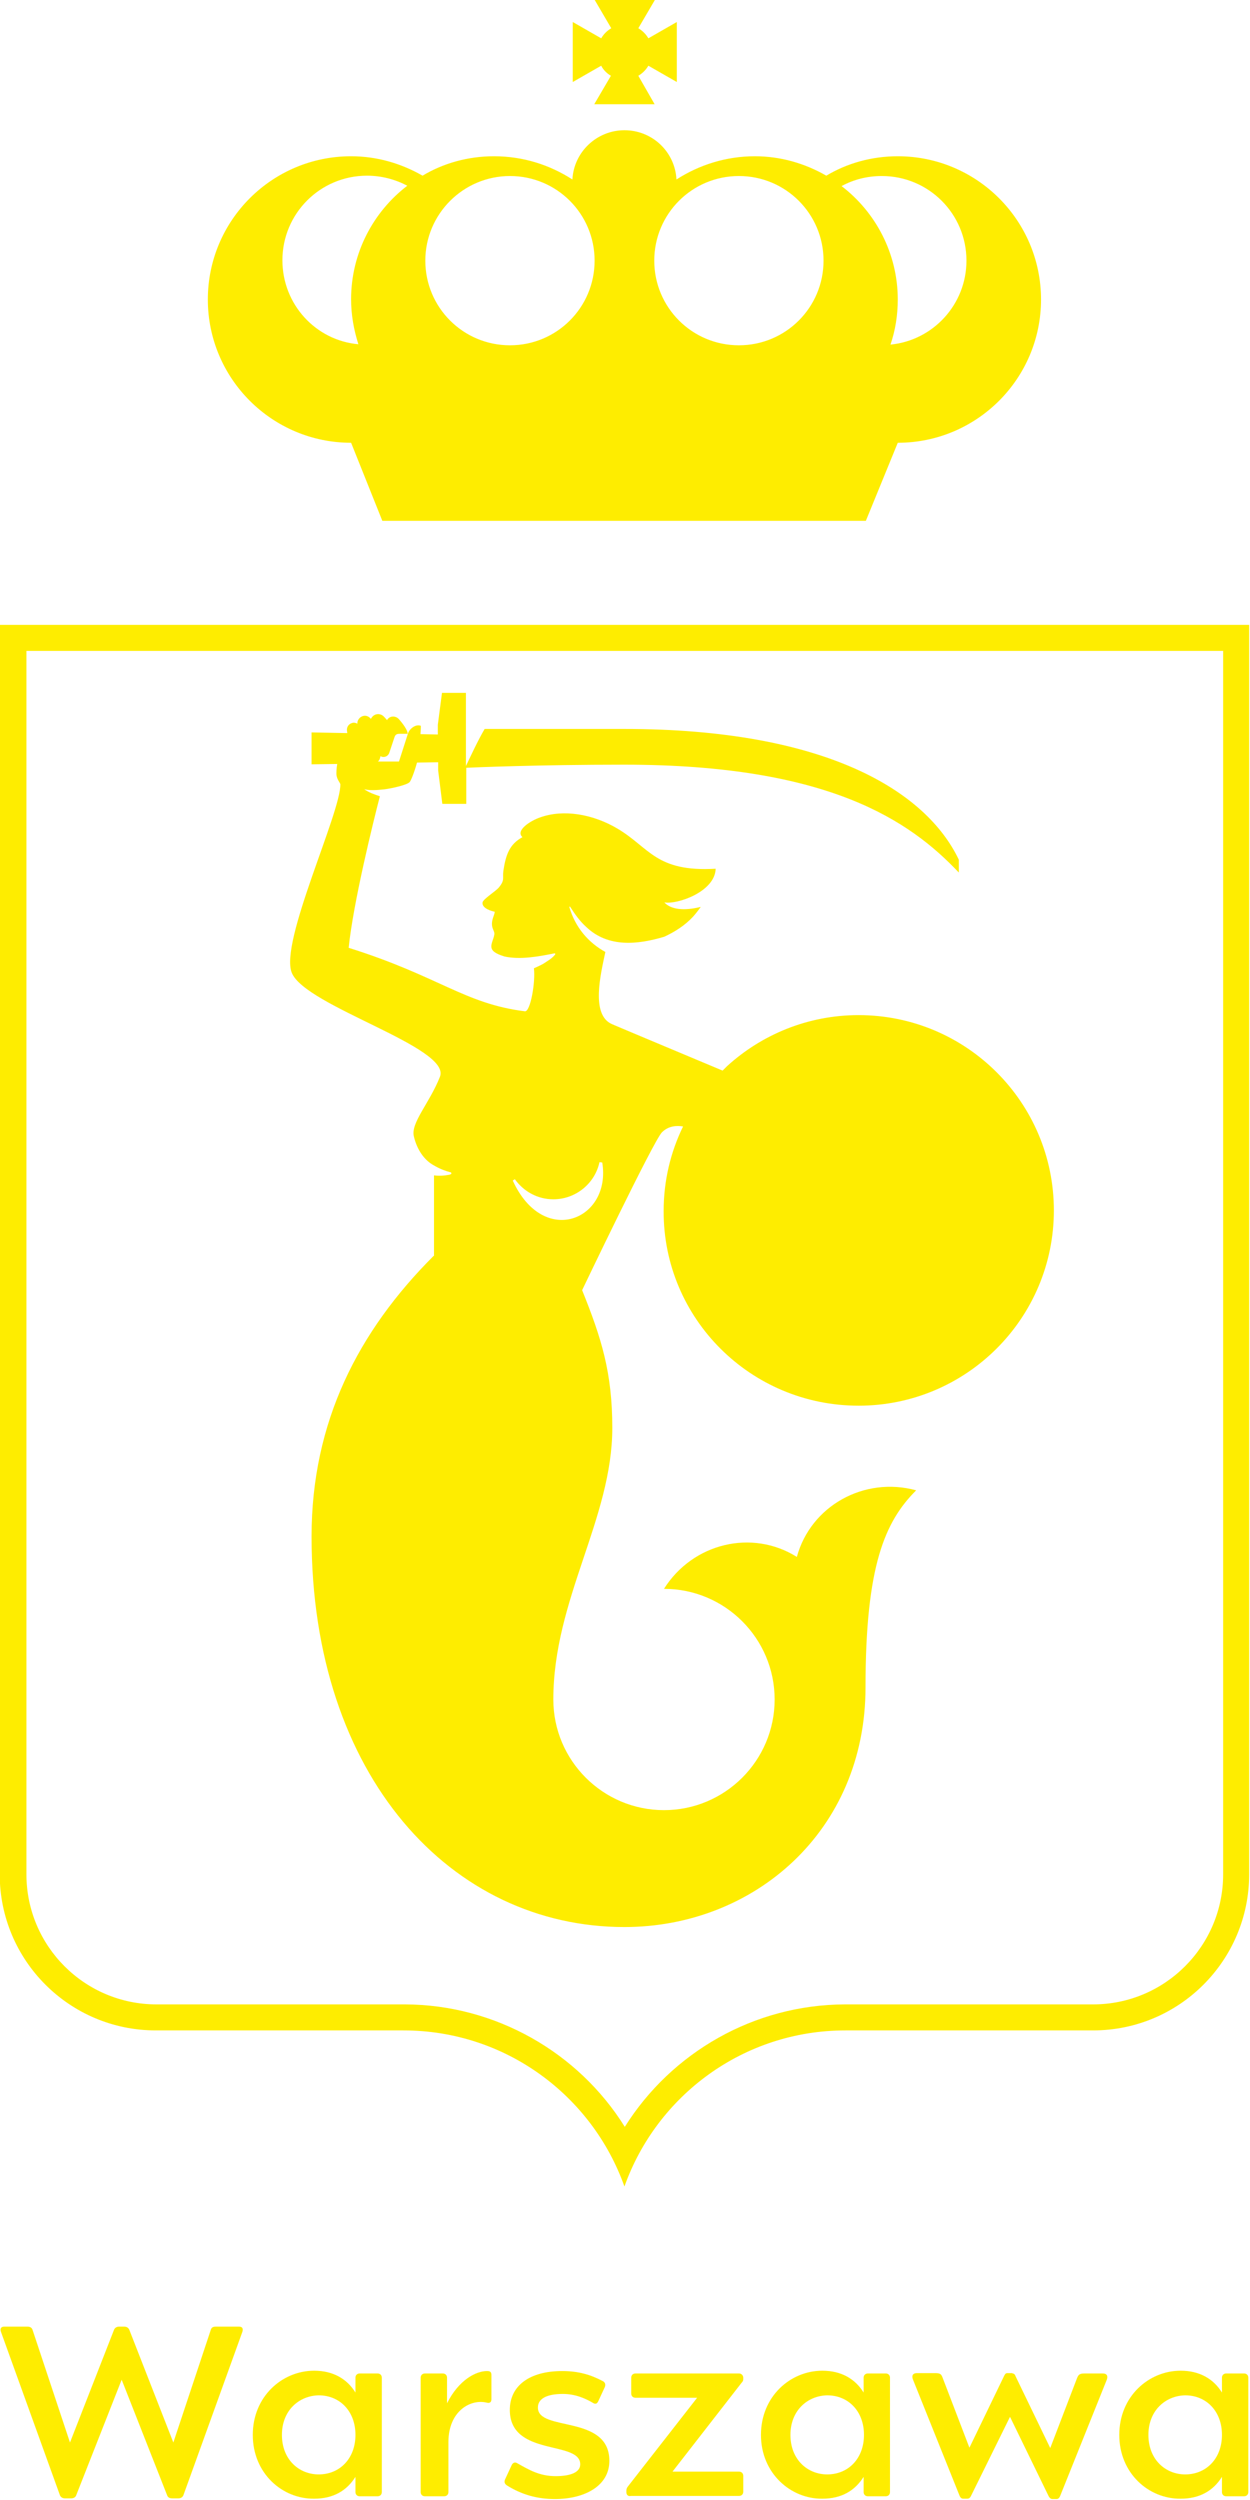 <?xml version="1.0" encoding="UTF-8" standalone="no"?>
<!-- Generator: Adobe Illustrator 27.2.0, SVG Export Plug-In . SVG Version: 6.00 Build 0)  -->

<svg
   version="1.1"
   id="Layer_1"
   x="0px"
   y="0px"
   viewBox="0 0 360 720"
   xml:space="preserve"
   width="360"
   height="720"
   xmlns="http://www.w3.org/2000/svg"
   xmlns:svg="http://www.w3.org/2000/svg"><defs
   id="defs38" />
<style
   type="text/css"
   id="style2">
	.st0{fill:#FEED00;}
</style>
<g
   id="pionowy">
	<g
   id="g32">
		
		<g
   id="g809"
   transform="translate(0,-179.5)"><g
     id="g20"
     transform="matrix(0.999,0,0,0.999,-179.745,0.125)">
			<path
   class="st0"
   d="m 248.9,850.3 c 0.9,0 1.2,0.6 0.9,1.5 l -17,47.1 c -0.2,0.5 -0.7,0.9 -1.4,0.9 h -1.9 c -0.7,0 -1.2,-0.3 -1.4,-0.9 L 215,865.6 201.9,898.9 c -0.2,0.6 -0.8,0.9 -1.4,0.9 h -1.9 c -0.7,0 -1.2,-0.4 -1.4,-0.9 l -17,-47.1 c -0.3,-0.9 0,-1.5 0.9,-1.5 h 6.8 c 0.7,0 1.2,0.3 1.4,0.9 l 10.8,32.5 12.7,-32.5 c 0.2,-0.5 0.7,-0.9 1.4,-0.9 h 1.6 c 0.7,0 1.2,0.4 1.4,0.9 l 12.7,32.5 10.8,-32.5 c 0.2,-0.7 0.7,-0.9 1.4,-0.9 z"
   id="path4" />
			<path
   class="st0"
   d="m 252.8,881.5 c 0,-11.1 8.5,-18.5 17.7,-18.5 5.5,0 9.5,2.4 11.9,6.3 V 865 c 0,-0.7 0.5,-1.2 1.2,-1.2 h 5.2 c 0.7,0 1.2,0.5 1.2,1.2 v 33 c 0,0.7 -0.5,1.2 -1.2,1.2 h -5.2 c -0.7,0 -1.2,-0.5 -1.2,-1.2 v -4.4 c -2.5,4 -6.4,6.3 -11.9,6.3 -9.2,0.1 -17.7,-7.3 -17.7,-18.4 z m 8.4,0 c 0,7.2 5,11.4 10.6,11.4 6.1,0 10.6,-4.6 10.6,-11.4 0,-6.8 -4.5,-11.4 -10.6,-11.4 -5.6,0.1 -10.6,4.3 -10.6,11.4 z"
   id="path6" />
			<path
   class="st0"
   d="m 320.3,863.1 c 1,0 1.3,0.3 1.3,1.2 v 6.9 c 0,0.7 -0.3,1.3 -1.4,1 -4.6,-1.1 -11,2.4 -11,11.4 V 898 c 0,0.7 -0.5,1.2 -1.2,1.2 h -5.6 c -0.7,0 -1.2,-0.5 -1.2,-1.2 v -33 c 0,-0.7 0.5,-1.2 1.2,-1.2 h 5.2 c 0.7,0 1.2,0.5 1.2,1.2 v 7.4 c 3.4,-6.8 8.4,-9.3 11.5,-9.3 z"
   id="path8" />
			<path
   class="st0"
   d="m 355.6,889 c 0,7.2 -7.1,11 -15.7,11 -5.2,0 -9.6,-1.3 -13.8,-3.9 -0.6,-0.4 -0.9,-0.9 -0.6,-1.7 l 1.9,-4.1 c 0.3,-0.7 0.9,-1.1 1.7,-0.6 3.2,1.8 6.3,3.7 11,3.7 4.3,0 7.1,-1.1 7.1,-3.4 0,-7 -20.3,-2.1 -20.3,-15.7 0,-6.9 5.6,-11.2 15.1,-11.2 4.8,0 8.3,1.1 11.7,2.9 0.6,0.3 0.9,0.9 0.6,1.7 l -1.9,4.1 c -0.3,0.6 -0.7,1 -1.5,0.5 -2.2,-1.3 -5.1,-2.6 -8.7,-2.6 -4.9,0 -7.2,1.5 -7.2,3.9 -0.1,7.1 20.6,1.9 20.6,15.4 z"
   id="path10" />
			<path
   class="st0"
   d="m 360.5,898 v -0.4 c 0,-0.6 0.2,-0.9 0.5,-1.3 l 19.9,-25.5 h -17.8 c -0.7,0 -1.2,-0.5 -1.2,-1.2 V 865 c 0,-0.7 0.5,-1.2 1.2,-1.2 H 393 c 0.7,0 1.2,0.6 1.2,1.2 v 0.4 c 0,0.4 -0.1,0.7 -0.5,1.1 l -19.9,25.6 H 393 c 0.7,0 1.2,0.5 1.2,1.2 v 4.6 c 0,0.7 -0.5,1.2 -1.2,1.2 h -31.2 c -0.8,0.2 -1.3,-0.3 -1.3,-1.1 z"
   id="path12" />
			<path
   class="st0"
   d="m 399.3,881.5 c 0,-11.1 8.5,-18.5 17.7,-18.5 5.5,0 9.5,2.4 11.9,6.3 V 865 c 0,-0.7 0.5,-1.2 1.2,-1.2 h 5.2 c 0.7,0 1.2,0.5 1.2,1.2 v 33 c 0,0.7 -0.5,1.2 -1.2,1.2 h -5.2 c -0.7,0 -1.2,-0.5 -1.2,-1.2 v -4.4 c -2.5,4 -6.4,6.3 -11.9,6.3 -9.1,0.1 -17.7,-7.3 -17.7,-18.4 z m 8.5,0 c 0,7.2 5,11.4 10.6,11.4 6.1,0 10.6,-4.6 10.6,-11.4 0,-6.8 -4.5,-11.4 -10.6,-11.4 -5.6,0.1 -10.6,4.3 -10.6,11.4 z"
   id="path14" />
			<path
   class="st0"
   d="m 471.8,863.8 c 0.4,0 0.7,0.2 0.9,0.8 l 10,20.7 7.7,-20.1 c 0.4,-1 0.7,-1.4 2.1,-1.4 h 5.4 c 1.1,0 1.5,0.7 1.1,1.8 L 485.6,899 c -0.3,0.8 -0.7,1 -1.1,1 h -1.2 c -0.4,0 -0.8,-0.3 -1.1,-0.9 L 471.1,876.3 459.9,899 c -0.3,0.7 -0.7,0.9 -1.1,0.9 h -1.2 c -0.4,0 -0.8,-0.2 -1.1,-1 l -13.4,-33.4 c -0.4,-1.1 0,-1.8 1.1,-1.8 h 5.4 c 1.4,0 1.7,0.3 2.1,1.4 l 7.7,20.1 10,-20.7 c 0.3,-0.6 0.5,-0.8 0.9,-0.8 h 1.5 z"
   id="path16" />
			<path
   class="st0"
   d="m 502.6,881.5 c 0,-11.1 8.5,-18.5 17.7,-18.5 5.5,0 9.5,2.4 11.9,6.3 V 865 c 0,-0.7 0.5,-1.2 1.2,-1.2 h 5.2 c 0.7,0 1.2,0.5 1.2,1.2 v 33 c 0,0.7 -0.5,1.2 -1.2,1.2 h -5.2 c -0.7,0 -1.2,-0.5 -1.2,-1.2 v -4.4 c -2.5,4 -6.4,6.3 -11.9,6.3 -9.2,0.1 -17.7,-7.3 -17.7,-18.4 z m 8.4,0 c 0,7.2 5,11.4 10.6,11.4 6.1,0 10.6,-4.6 10.6,-11.4 0,-6.8 -4.5,-11.4 -10.6,-11.4 -5.6,0.1 -10.6,4.3 -10.6,11.4 z"
   id="path18" />
		</g><g
     id="g30"
     transform="matrix(0.999,0,0,0.999,-179.701,0.125)">
			<path
   class="st0"
   d="m 532.5,367.2 v 352.7 c 0,20.7 -16.8,37.5 -37.5,37.5 h -4.3 -66.9 -0.1 v 0 h -0.2 -0.1 v 0 c -26.1,0.1 -49.9,13.8 -63.4,35.3 -13.4,-21.5 -37.3,-35.2 -63.3,-35.3 v 0 H 296.3 225 c -20.7,0 -37.5,-16.8 -37.5,-37.5 V 367.2 Z m 7.5,-7.5 H 179.8 v 360.2 c 0,24.9 20.2,45 45,45 h 71.4 v 0 0 c 29.4,0 54.4,18.8 63.7,45 9.3,-26.2 34.3,-45 63.7,-45 v 0 0 H 495 v 0 c 24.9,0 45,-20.2 45,-45 z M 359.9,810 v 0 0 c 0,0 0,0 0,0"
   id="path22" />
			<path
   class="st0"
   d="m 438.7,224.6 c -7.5,0 -14.6,2 -20.6,5.6 -6.1,-3.5 -13.1,-5.6 -20.6,-5.6 -8.3,0 -16.1,2.5 -22.6,6.7 -0.4,-7.9 -6.9,-14.2 -15,-14.2 -8,0 -14.6,6.3 -15,14.2 -6.5,-4.2 -14.2,-6.7 -22.6,-6.7 -7.5,0 -14.6,2 -20.6,5.6 -6.1,-3.5 -13.1,-5.6 -20.6,-5.6 -22.8,0 -41.3,18.5 -41.3,41.3 0,22.8 18.5,41.3 41.3,41.3 l 9,22.5 h 139.4 l 9.2,-22.5 c 22.8,0 41.3,-18.5 41.3,-41.3 0,-22.8 -18.5,-41.3 -41.3,-41.3 m -45.8,5.7 c 13.5,0 24.4,10.9 24.4,24.4 0,13.5 -10.9,24.4 -24.4,24.4 -13.5,0 -24.4,-10.9 -24.4,-24.4 0,-13.5 10.9,-24.4 24.4,-24.4 m -66,0 c 13.5,0 24.4,10.9 24.4,24.4 0,13.5 -10.9,24.4 -24.4,24.4 -13.5,0 -24.4,-10.9 -24.4,-24.4 0,-13.5 11,-24.4 24.4,-24.4 m -65.6,24.3 c 0,-13.5 10.9,-24.4 24.4,-24.4 4.2,0 8.2,1.1 11.6,2.9 -9.8,7.5 -16.2,19.4 -16.2,32.7 0,4.6 0.8,8.9 2.1,13 -12.3,-1.1 -21.9,-11.5 -21.9,-24.2 m 175.3,24.3 c 1.4,-4.1 2.1,-8.5 2.1,-13 0,-13.3 -6.4,-25.2 -16.2,-32.7 3.5,-1.9 7.4,-2.9 11.6,-2.9 13.5,0 24.4,10.9 24.4,24.4 0,12.6 -9.6,23 -21.9,24.2"
   id="path24" />
			<path
   class="st0"
   d="m 356,201.4 -4.8,8.2 h 17.4 l -4.7,-8.2 c 1.2,-0.7 2.2,-1.7 2.9,-2.9 l 8.2,4.7 v -17.3 l -8.2,4.7 c -0.7,-1.2 -1.7,-2.2 -2.9,-2.9 l 4.8,-8.2 h -17.4 l 4.8,8.2 c -1.2,0.7 -2.2,1.7 -2.9,2.9 l -8.2,-4.7 v 17.3 l 8.2,-4.7 c 0.6,1.2 1.6,2.2 2.8,2.9"
   id="path26" />
			<path
   class="st0"
   d="m 427.4,584.8 c 31.1,0 56.3,-25.2 56.3,-56.3 0,-31.1 -25.2,-56.3 -56.3,-56.3 -14.6,0 -27.9,5.6 -37.9,14.7 -0.4,0.4 -0.8,0.8 -1.3,1.3 -5.7,-2.4 -28.9,-12.1 -31.9,-13.4 -6.2,-2.7 -3.2,-14.6 -1.9,-20.8 -4.9,-2.7 -8.7,-7.1 -10.4,-13 l 0.2,-0.1 c 1.4,2.2 2.9,4.3 4.7,5.9 6.3,6 14.8,5.1 22.5,2.8 3,-1.4 5.9,-3.2 8.3,-5.8 0.8,-0.9 1.5,-1.8 2.2,-2.8 -4.8,1.2 -8.6,0.8 -10.5,-1.3 3.6,0.7 14.6,-3 14.8,-9.7 -17.2,1 -19,-6 -28.2,-11.5 -7.2,-4.3 -15.7,-5.7 -22.4,-3.3 -2.9,1 -7.2,3.8 -5.1,5.7 -3.7,2 -4.8,5 -5.5,9.7 -0.3,2.2 0.5,2.6 -1.3,4.8 -0.9,1.1 -4.5,3.3 -4.7,4.3 -0.3,1.8 2.9,2.6 3.5,2.7 0,0.8 -0.8,2 -0.8,3.5 0,1.5 0.8,2.1 0.7,3 -0.2,1.6 -1.5,3.3 -0.5,4.6 0.5,0.7 1.8,1.3 3.4,1.8 4.6,1 9.9,0 14.4,-0.9 0.1,0 0.2,0 0.3,0.2 -0.8,1.2 -2.3,2 -3.5,2.8 -0.9,0.5 -1.8,0.9 -2.7,1.3 0.5,3.9 -1,12.6 -2.6,12.4 -17.5,-2.2 -24.7,-10.1 -50.8,-18.3 1.3,-12.9 7.1,-36.4 9,-43.7 -1.6,-0.5 -3.2,-1.1 -4.5,-2 0.1,0 0.1,0 0.1,0 2,0.5 4.6,0.1 5.8,0 2.2,-0.3 6.2,-1.2 7.1,-2 0.4,-0.3 1.4,-2.8 2.2,-5.7 l 6.1,-0.1 v 2.4 l 1.2,9.6 h 6.9 v -9.6 -0.8 c 1.8,-0.1 21,-0.9 45.5,-0.9 59.1,0 82.4,16.2 96.5,31.1 v -3.7 c -9.4,-19.7 -38.1,-37.7 -96.5,-37.7 h -40.2 c -2,3.4 -4.2,8.2 -5.4,10.7 v -11.9 -9.2 h -6.9 l -1.2,9.2 v 2.8 l -5,-0.1 c 0.1,-1.2 0.1,-2.1 0.1,-2.4 -1.5,-0.6 -3.3,0.9 -3.7,2.2 -0.3,0.9 -2.6,8.1 -2.6,8.1 h -5.8 c -0.1,0 -0.2,0 -0.3,0 0.3,-0.2 0.5,-0.5 0.6,-0.9 l 0.2,-0.7 c 0.1,0.1 0.2,0.2 0.3,0.2 0.9,0.3 1.9,-0.2 2.2,-1.1 0,0 1.2,-3.6 1.5,-4.5 0.3,-1 1,-1 1.6,-1 h 2.2 c 0,-1.5 -2.6,-4.3 -2.6,-4.3 -0.9,-0.9 -2.3,-0.9 -3.1,0 -0.1,0.1 -0.2,0.2 -0.2,0.4 -0.5,-0.6 -1,-1.1 -1,-1.1 -0.9,-0.9 -2.3,-0.9 -3.2,0 -0.2,0.2 -0.4,0.5 -0.5,0.7 -0.4,-0.5 -1,-0.9 -1.7,-0.9 -1.2,0 -2.2,1 -2.2,2.2 0,0 0,0 0,0.1 -0.3,-0.2 -0.7,-0.3 -1.1,-0.3 -1.1,0.1 -2,1 -1.9,2.2 l 0.1,0.8 -10.3,-0.2 v 9.2 l 7.4,-0.1 c -0.2,1.1 -0.3,2.6 -0.2,3.3 0.2,1.2 0.8,1.8 1.1,2.5 0.2,8.2 -17.6,45.6 -14,54.4 3.9,9.7 46.2,21.5 42.7,30 -3,7.6 -8.5,13.3 -7.5,17.2 0.9,3.8 3,6.9 5.9,8.4 v 0 c 1.5,0.9 3.1,1.5 4.6,1.9 0.2,0.1 0.2,-0.1 0.3,0.3 0,0.3 -0.1,0.2 -0.5,0.4 -1.5,0.3 -3,0.4 -4.5,0.2 v 23.2 h -0.1 c -21.7,21.7 -35.2,47.8 -35.2,80.9 v 0 0 c 0,69.3 40.4,112.6 90.2,112.6 37.3,0 69.5,-27.6 69.5,-69.1 0,-35.1 5.6,-47.8 14.6,-56.8 -15,-4.1 -30.4,4.5 -34.4,19.2 -12.9,-8.1 -30,-4 -38.3,9.2 17.6,0 31.9,14.3 31.9,31.9 0,17.6 -14.3,31.9 -31.9,31.9 -17.6,0 -31.9,-14.3 -31.9,-31.9 0,-28.9 17,-52.1 17,-78.3 0,-15.9 -3.1,-25.8 -8.7,-39.7 0,0 20.5,-42.9 23,-45.5 1.9,-1.9 4.3,-2 6.1,-1.7 -3.6,7.4 -5.6,15.6 -5.6,24.4 -0.1,31 25.1,56.1 56.2,56.1 m -99.7,-64.9 0.6,-0.4 c 2.5,3.5 6.5,5.8 11.1,5.8 6.5,0 12,-4.6 13.3,-10.7 0.3,0 0.8,0.1 0.8,0.1 2.7,16.5 -16.9,24.7 -25.8,5.2"
   id="path28" />
		</g></g>
	</g>
</g>
</svg>
